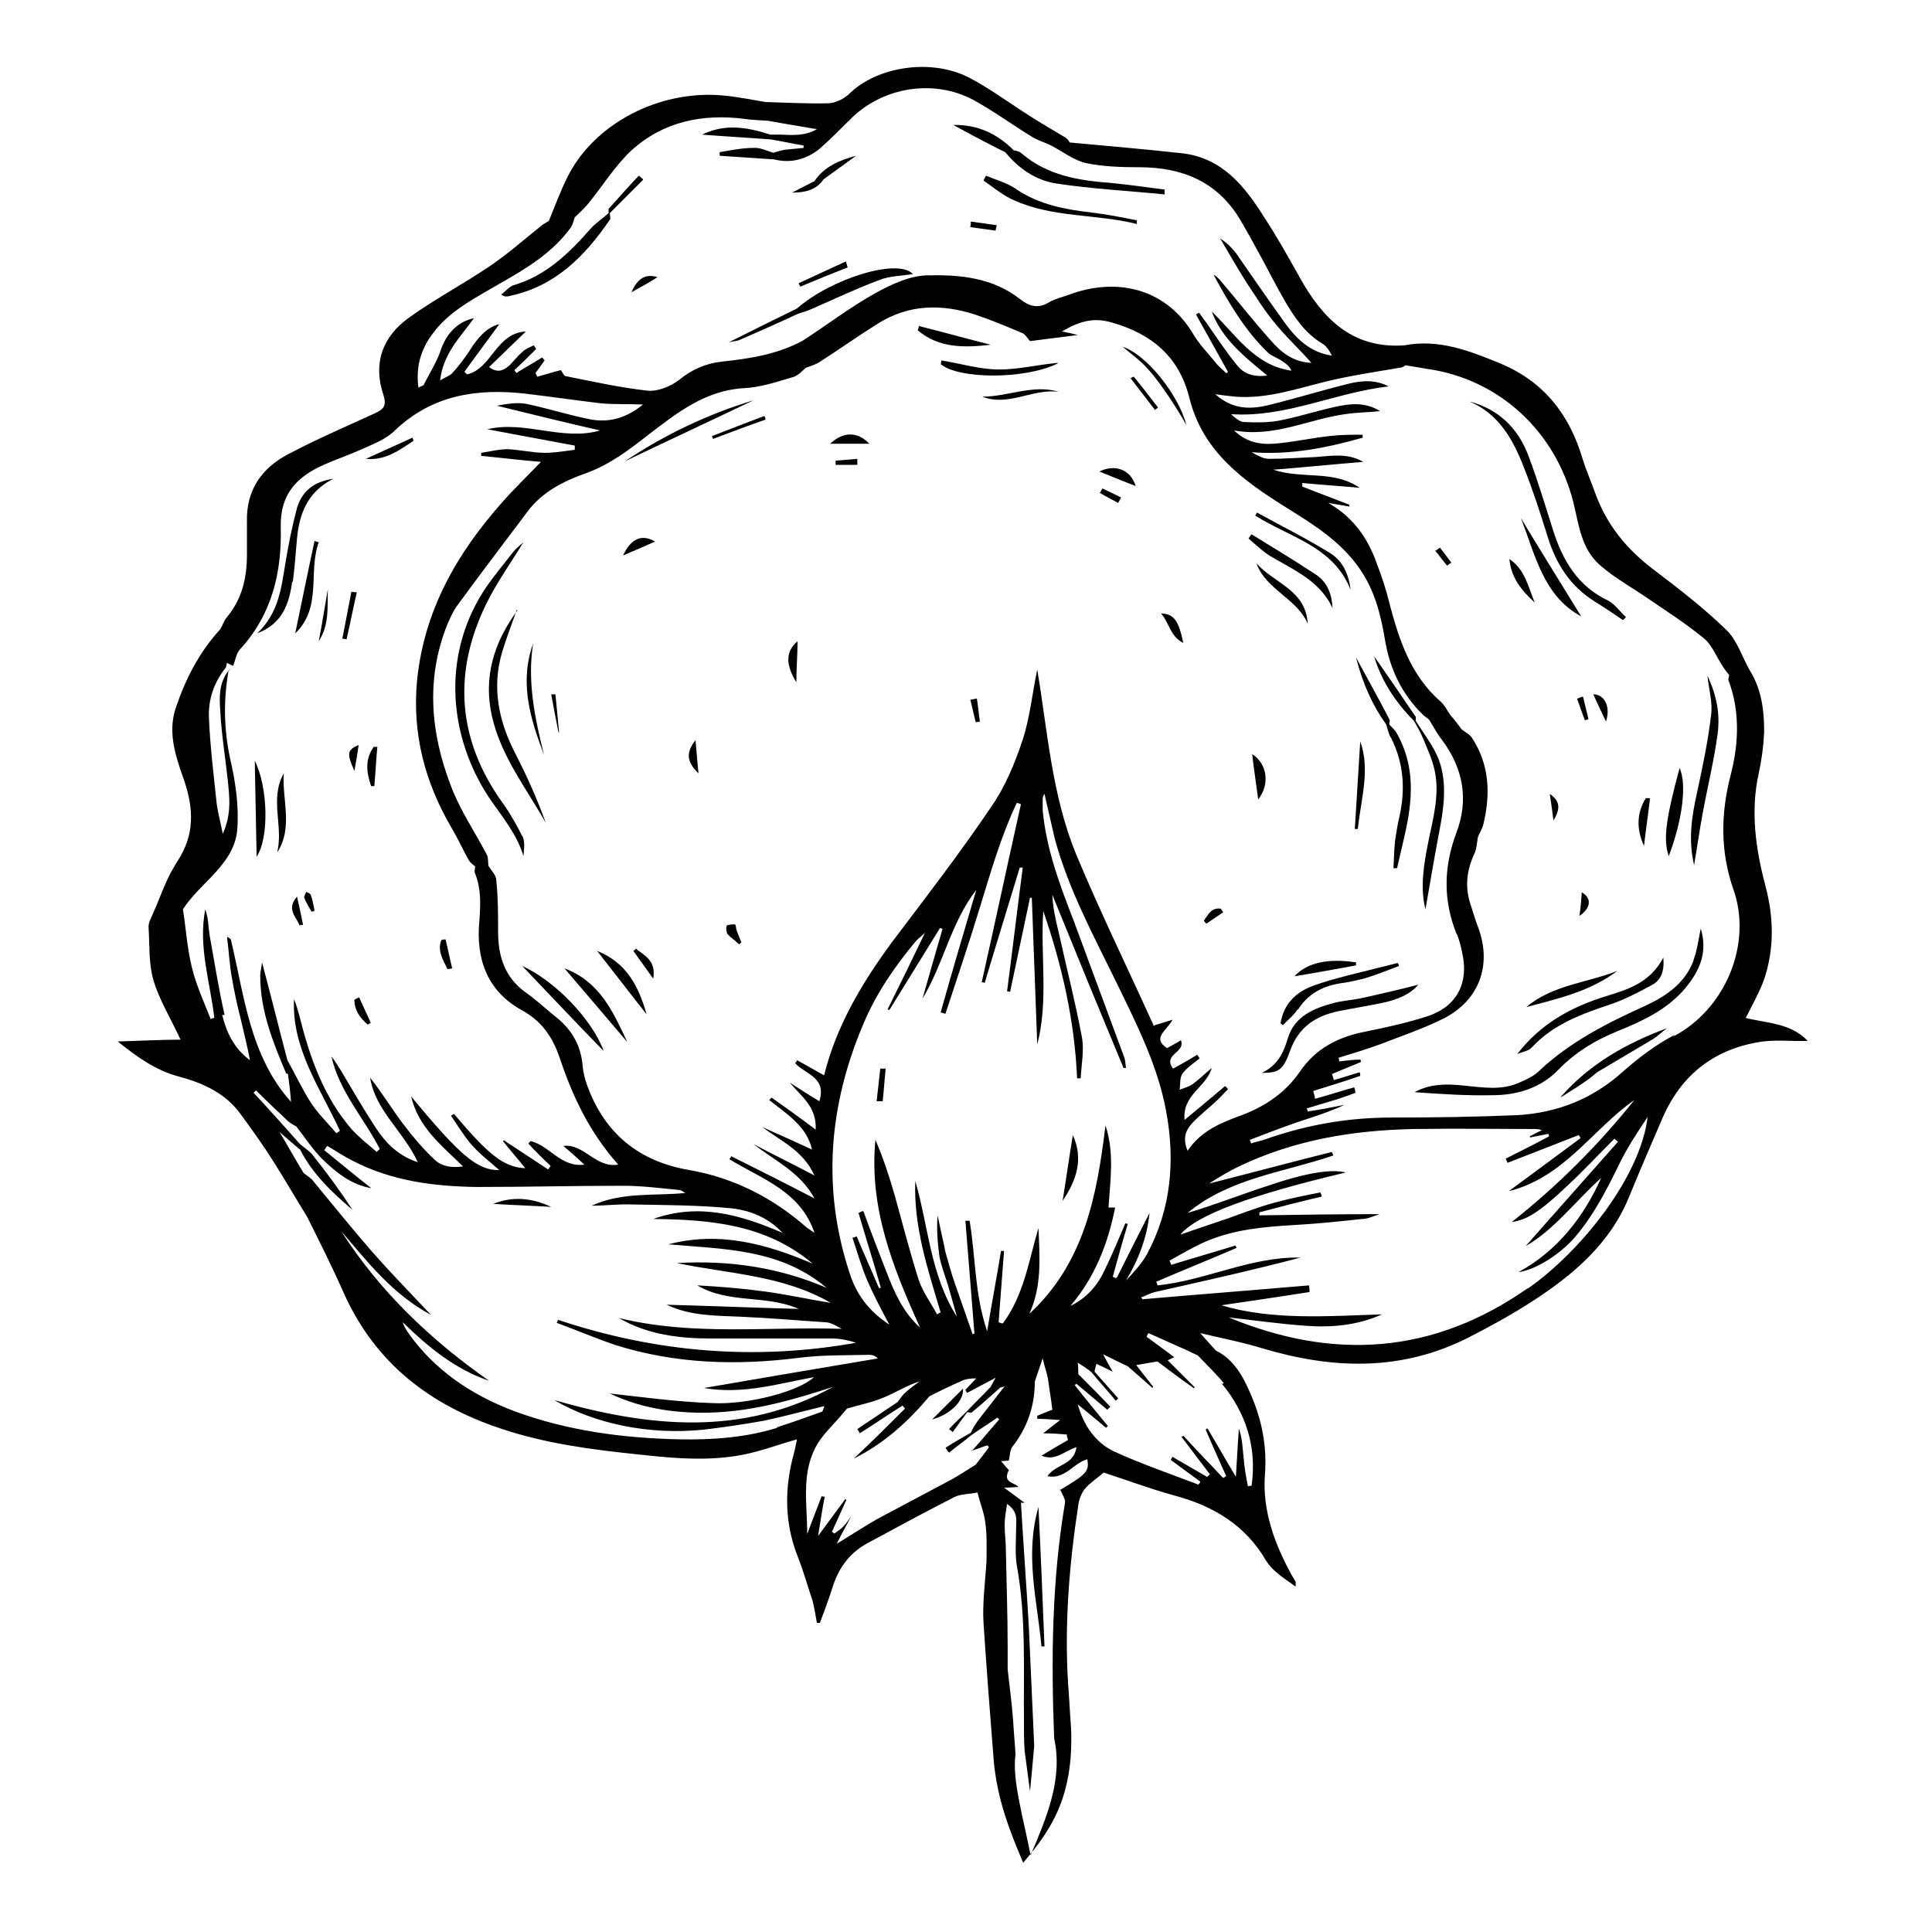 <?xml version="1.0" encoding="UTF-8"?>
<svg id="Capa_1" data-name="Capa 1" xmlns="http://www.w3.org/2000/svg" viewBox="0 0 32 32">
  <defs>
    <style>
      .cls-1 {
        stroke-width: 0px;
      }
    </style>
  </defs>
  <path class="cls-1" d="m28.91,16.87c.11-.22.23-.43.31-.65.17-.51.16-1.03.02-1.55-.16-.61-.25-1.23-.11-1.86.05-.23.08-.46.09-.69,0-.35-.04-.7-.24-1.02-.13-.23-.21-.5-.39-.67-.38-.37-.8-.69-1.22-1.01-.43-.33-.75-.72-.94-1.23-.07-.2-.16-.4-.22-.6-.22-.73-.64-1.27-1.36-1.57-.51-.21-1.02-.41-1.59-.3-.86.06-1.35-.44-1.73-1.12-.19-.34-.38-.68-.59-1-.32-.51-.69-.98-1.35-1.06-.62-.07-1.24-.12-1.87-.18-.02-.03-.04-.06-.07-.08-.2-.12-.41-.24-.61-.37-.33-.21-.64-.44-.98-.62-.63-.33-1.53-.19-1.99.26-.08.08-.22.15-.33.16-.35.01-.7-.01-1.06-.02-.24-.04-.48-.09-.72-.11-1.05-.09-2.12.47-2.56,1.35-.12.24-.21.49-.31.73-.03.02-.07.04-.1.06-.29.23-.57.48-.88.69-.43.29-.9.54-1.32.84-.47.33-.61.78-.44,1.29.06.19,0,.24-.15.31-.48.22-.97.43-1.44.68-.43.23-.68.59-.67,1.1,0,.19,0,.37,0,.56,0,.38-.08.73-.33,1.03-.05.06-.07.13-.11.2-.35.38-.58.83-.74,1.31-.13.39-.01.77.12,1.14.16.44.21.88-.04,1.31-.07.12-.15.24-.21.37-.09.19-.16.39-.25.59-.03.07-.07.14-.07.21.02.29,0,.6.08.88.1.34.29.64.45.99-.33,0-.68.02-1.04.03.31.25.63.48,1.01.58.41.11.78.28,1.03.63.19.26.37.51.54.78.19.3.37.61.56.92.21.42.42.84.61,1.27.52,1.15,1.42,1.84,2.59,2.23.74.25,1.51.35,2.28.43.64.07,1.29.13,1.93-.04.23-.06.45-.14.7-.21-.02.09-.03.16-.05.23-.16.58-.16,1.16.07,1.73.09.23.16.48.24.72.03.12.05.24.07.36.02,0,.03,0,.05,0,.07-.19.14-.37.2-.56.1-.33.27-.58.57-.75.48-.26.96-.52,1.45-.77.11-.06.26-.05.39-.08.04.17.11.33.13.5.03.21.02.42.02.63-.02.34-.07.69-.05,1.03.05.76.11,1.53.17,2.29.06.65.27,1.17.49,1.69,0,0,0,0,0-.01.43-.51.84-1.06.79-2.23-.02-.25-.03-.5-.05-.75-.06-.98.02-1.96.17-2.94.01-.09.05-.19.1-.26.09-.11.22-.19.32-.28.37.12.77.27,1.17.38.64.17,1.18.49,1.52,1.08.05.08.11.14.18.2.09.08.19.14.31.23,0-.07,0-.07,0-.08-.02-.04-.05-.08-.07-.12-.28-.51-.48-1.06-.44-1.64.04-.48-.05-.93-.24-1.36-.12-.28-.27-.56-.57-.71-.07-.08-.15-.16-.26-.29.37.09.7.15,1.02.25,1.17.35,2.31.39,3.43-.18.35-.18.7-.37,1.04-.59.68-.44,1.29-.95,1.61-1.73.18-.44.37-.88.56-1.32.32-.73.88-1.15,1.66-1.26.24-.03.49,0,.74-.01-.3-.32-.74-.29-1.1-.4ZM7.2,5.48c.29-.36.7-.56,1.09-.79.44-.25.87-.51,1.17-.93.03-.05.04-.11.06-.16.07-.07.14-.13.2-.2.25-.3.46-.65.74-.91.53-.48,1.18-.61,1.88-.52.13.02.25.02.38.03.27.05.53.09.81.14-.19.11-.39.1-.59.09-.06,0-.12,0-.18,0-.37-.12-.75-.19-1.13,0,.38.03.76.05,1.14.08.18.03.36.07.54.1v.04c-.1.01-.21.02-.31.03-.06.01-.12.03-.19.05-.11-.03-.22-.09-.33-.08-.19,0-.38.04-.56.07,0,.02,0,.04,0,.06.3.02.6.04.9.06.28.07.54,0,.76-.18.17-.15.34-.32.5-.48.53-.54,1.39-.68,2.05-.32.33.18.64.41.97.61.1.06.21.09.31.14.19.1.37.24.57.29.29.06.59.07.89.07.7,0,1.28.23,1.66.85.13.22.25.44.37.66.13.24.25.48.39.72.16.27.33.52.61.69.07.04.12.12.16.2-.35-.05-.58-.27-.77-.53-.28-.39-.55-.78-.82-1.17-.07-.09-.15-.17-.26-.24.14.24.28.48.43.72.16.24.31.49.5.71.18.22.39.41.58.63-.29-.01-.5-.17-.67-.37-.29-.32-.56-.67-.85-1.01-.03-.03-.06-.06-.1-.08.25.46.51.91.89,1.28.07.07.18.1.26.16.06.04.11.08.14.15-.62-.09-.92-.6-1.32-.98.17.45.53.74.92,1.06-.23.03-.39-.03-.5-.17-.19-.23-.35-.48-.52-.72-.04-.05-.07-.1-.11-.15-.01,0-.03.02-.05.03.18.32.35.63.53.95,0,0-.02.02-.03.02-.06-.06-.13-.11-.18-.18-.13-.16-.28-.31-.38-.49-.47-.76-1.29-.91-2.04-.63-.11.04-.24.07-.34.13-.18.11-.33.06-.48-.06-.45-.35-.98-.4-1.51-.39-.3,0-.62.15-.89.3-.41.23-.79.52-1.19.78-.42.23-.88.3-1.35.35-.26.03-.49.13-.7.3-.14.11-.36.2-.53.18-.45-.05-.9-.15-1.35-.24-.03,0-.05-.06-.08-.1-.12.03-.25.07-.39.11-.01-.02-.02-.04-.03-.06.05-.07.1-.14.15-.21-.01-.02-.03-.03-.04-.05-.14.09-.29.17-.43.26,0-.01-.02-.03-.03-.05.12-.11.24-.23.36-.35-.01-.02-.03-.04-.04-.06-.06.03-.14.06-.19.11-.08.07-.14.15-.21.22-.09.08-.19.14-.34.03.2-.19.39-.38.61-.59-.5.03-.56.61-.97.71-.02-.01-.03-.03-.05-.04.19-.26.38-.52.58-.79-.18.04-.34.19-.5.45-.08.12-.17.24-.27.35-.04.05-.11.07-.21.13.05-.45.34-.72.56-1.03-.28.06-.47.27-.56.56-.07.19-.18.36-.27.54,0,.02-.04.02-.09.05-.05-.38.06-.69.29-.96Zm16.93,9.99c.04.1.07.21.09.32.11.49-.09.88-.57,1.04-.34.11-.7.19-1.05.26-.45.09-.81.28-1.07.66-.24.35-.57.57-.96.72-.33.12-.67.25-.9.59-.08-.19-.04-.33.07-.45.11-.12.25-.23.37-.34.08-.07.15-.15.23-.23-.02-.02-.03-.04-.05-.05-.21.18-.43.36-.67.56-.04-.42.36-.54.45-.86-.11.09-.21.19-.32.27-.06.04-.14.06-.21.09.01-.09,0-.19.04-.26.07-.1.19-.18.29-.26-.01-.02-.03-.04-.04-.06-.13.08-.27.16-.4.23-.18-.24.21-.26.13-.47-.08.05-.16.09-.23.13-.26-.17,0-.29.09-.47-.13.04-.19.06-.26.08-.02,0-.04.02-.05.02-.43-.95-.89-1.89-1.29-2.85-.4-.98-.47-2.04-.64-3.05-.08.38-.12.79-.24,1.16-.13.39-.29.78-.52,1.11-.52.77-1.09,1.51-1.65,2.25-.5.68-.92,1.39-1.12,2.2-.15-.08-.3-.17-.45-.25,0,.02-.02.03-.03.05.16.18.53.23.4.63-.18-.11-.34-.21-.49-.31.19.23.45.4.43.78-.25-.19-.49-.36-.73-.53-.01.01-.03.03-.04.04.29.23.62.43.71.82-.28-.13-.55-.25-.82-.37.3.23.67.38.86.8-.36-.19-.69-.35-1.01-.52.36.28.78.47,1.01.9-.46-.24-.92-.47-1.38-.7,0,.02-.02.03-.03.05.54.33,1.18.53,1.41,1.22-.04-.03-.09-.06-.13-.09-.56-.49-1.2-.82-1.94-.95-.83-.14-1.4-.6-1.69-1.39-.04-.11-.07-.22-.08-.34-.03-.35-.19-.61-.46-.82-.16-.13-.31-.27-.48-.39-.35-.25-.46-.6-.46-1.01,0-.28,0-.57-.03-.85,0-.08-.08-.16-.13-.24-.01-.07,0-.14-.03-.19-.2-.38-.44-.73-.59-1.13-.34-.88-.42-1.78-.06-2.68.05-.11.1-.23.17-.32.38-.52.77-1.03,1.16-1.55.24-.32.59-.5.96-.63.39-.14.71-.38,1.04-.64.46-.35.93-.73,1.57-.77.27-.01.54-.1.81-.18.09-.02.16-.1.23-.16.09-.03.18-.06.25-.11.31-.2.62-.42.94-.62.51-.32,1.05-.33,1.61-.15.27.09.53.2.79.31.04.02.07.07.12.13.22-.03.48-.06.79-.1-.1-.03-.17-.04-.26-.06.27-.16.51-.24.82-.15.67.19,1.12.57,1.29,1.25.22.89.89,1.37,1.61,1.82.45.28.9.56,1.21,1.01.25.36.35.76.42,1.18.08.48.28.9.63,1.24.03.03.07.05.1.08.07.11.13.23.21.33.36.48.45,1,.24,1.55-.21.56-.22,1.12.01,1.68Zm-5.65,5.7s-.03-.02-.05-.02c.08-.29.16-.58.25-.88-.01,0-.03,0-.04-.01-.11.26-.22.52-.34.77-.12.26-.3.47-.57.6.4-.47.62-1.02.74-1.63-.02,0-.04,0-.05,0-.01,0-.03,0-.06,0,.03-.45.1-.91-.05-1.36-.14,1.16-.35,2.28-1.26,3.12.21-.46.17-.94.15-1.42-.16.54-.24,1.11-.59,1.58-.02,0-.05-.01-.07-.02.03-.39.06-.78.09-1.18-.02,0-.03,0-.05,0-.07.43-.15.85-.23,1.33-.21-.62-.19-1.23-.29-1.83-.02,0-.05,0-.07,0l.15,1.87s-.02,0-.03.01c-.1-.28-.19-.55-.29-.83-.06-.17-.11-.35-.16-.53-.04-.2-.09-.41-.13-.61-.02.23,0,.46.03.68.03.16.09.31.14.47.05.18.1.35.15.53-.44-.69-.47-1.49-.69-2.25-.03.76.21,1.47.42,2.18-.02,0-.04.02-.06.03-.1-.19-.23-.36-.3-.56-.15-.47-.27-.94-.4-1.41-.09-.31-.19-.62-.32-.92-.11,1.12.29,2.12.74,3.11-.28-.25-.43-.59-.56-.93-.13-.33-.26-.67-.38-1-.03,0-.05.02-.08.03.12.41.25.82.37,1.24-.01,0-.02,0-.03.01-.12-.29-.25-.57-.37-.86-.02,0-.04.02-.07.02.08.24.15.49.25.72.1.23.22.46.36.72-.35-.23-.55-.51-.66-.86-.46-1.4-.34-2.78.23-4.12.21-.5.51-.94.86-1.36.04-.05.1-.09.16-.15-.21.44-.41.85-.62,1.27,0,0,.02,0,.03.01.28-.45.56-.91.84-1.36.01,0,.03.01.04.02-.11.38-.22.76-.33,1.15.35-.58.47-1.26.89-1.8-.2.68-.4,1.35-.59,2.03.03,0,.05.02.08.02.19-.58.39-1.17.57-1.76.18-.59.35-1.18.61-1.73.02,0,.05.01.07.02-.22.98-.43,1.97-.65,2.95.01,0,.03,0,.05.01.19-.64.39-1.28.58-1.91.02,0,.03,0,.05,0-.09.68-.17,1.37-.26,2.05.02,0,.03,0,.05.01.11-.52.22-1.04.33-1.56h.03c.03.81.06,1.62.09,2.43.19-.73.05-1.47.1-2.21.31.9.52,1.82.56,2.77.02,0,.04,0,.06,0,.01-.23.06-.46.02-.68-.11-.59-.26-1.17-.39-1.76-.05-.2-.09-.39-.1-.6.39.96.78,1.91,1.18,2.87.01,0,.02,0,.04,0-.01-.06-.01-.13-.03-.18-.28-.76-.56-1.51-.84-2.27-.23-.59-.45-1.18-.51-1.82,0-.06,0-.12,0-.17,0-.03,0-.06.03-.1.06.25.11.49.17.74.23.85.65,1.62,1.03,2.4.33.68.67,1.35.81,2.09.16.83.09,1.64-.31,2.39-.09.16-.22.3-.35.44.21-.35.35-.72.39-1.12-.18.35-.36.71-.54,1.07Zm-14.76-4.36c-.1-.44-.17-.89-.25-1.33-.02-.14-.02-.28-.07-.42-.12.62.08,1.2.15,1.8-.02,0-.04.01-.06.02-.11-.28-.24-.56-.31-.85-.08-.32-.1-.65-.15-.97.29-.45.85-.74.9-1.32.03-.39-.03-.8-.12-1.18-.1-.48-.11-.94-.03-1.42,0-.03.03-.05.05-.08-.21.21-.2.48-.18.74.02.37.08.73.12,1.1.03.29.07.58-.08.91-.04-.2-.08-.35-.1-.49-.05-.48-.11-.96-.13-1.44-.01-.29.08-.57.27-.81.02-.02.02-.06.03-.09l.1.05c.04-.09.05-.21.12-.28.53-.58.69-1.28.67-2.03-.01-.53.26-.82.71-1.02.2-.09.41-.16.61-.25.2-.09.42-.17.57-.32.62-.59,1.36-.7,2.16-.61.42.05.83.11,1.25.16.22.02.45.01.7.02-.28.23-.58.31-.9.24-.35-.07-.69-.18-1.03-.25-.16-.03-.33,0-.49.03.57.14,1.14.28,1.71.41-.63.18-1.24-.17-1.87-.02.48.09.97.18,1.45.27,0,.02,0,.05,0,.07-.16.02-.33.05-.49.05-.21,0-.41-.05-.62-.06-.15,0-.3.04-.44.06,0,.02,0,.04,0,.05.31.03.63.07.99.1-.24.25-.46.46-.66.69-.74.84-1.27,1.77-1.39,2.91-.09.9.13,1.72.58,2.48.1.17.18.35.27.51.03.05.07.08.11.11,0,.04-.02.09,0,.12.1.25.09.51.07.78-.06.62.12,1.16.7,1.48.33.18.51.44.63.79.21.63.49,1.23.97,1.77-.38.06-.56-.35-.91-.31.12.1.23.2.35.31-.39.05-.57-.31-.89-.39-.01.01-.03.03-.04.04.12.13.24.25.37.37-.01.02-.03.04-.04.06-.24-.16-.49-.32-.73-.48,0,0-.01,0-.02.01.12.15.25.3.37.45-.35-.02-.59-.2-1.18-.9-.02.01-.03.02-.05.03.11.16.21.33.34.48.13.15.29.27.46.42-.36.01-.66-.25-1.46-1.22.12.51.49.8.86,1.16-.21.03-.37-.01-.48-.12-.19-.18-.35-.37-.51-.58-.19-.25-.35-.52-.55-.77.09.55.55.88.79,1.4-.33-.11-.53-.32-.69-.56-.21-.32-.4-.65-.59-.97-.05-.07-.09-.15-.15-.22.13.58.54,1.02.8,1.53-.02.02-.03.03-.05.05-.14-.12-.29-.24-.41-.37-.47-.54-.7-1.2-.87-1.88-.03-.1-.05-.19-.09-.28-.04.82.44,1.48.76,2.18-.02.01-.04.03-.06.04-.14-.17-.31-.33-.43-.52-.14-.22-.25-.46-.38-.69-.14-.53-.27-1.06-.42-1.62-.01.09-.03.15-.03.22,0,.58.21,1.1.43,1.62,0,0,.02,0,.03.01.02.15.04.31.05.46-.68-.76-.77-1.74-.99-2.66,0-.02-.01-.05-.07-.07.03.22.04.45.08.67.04.23.09.47.15.7.05.22.11.45.15.67-.26-.19-.39-.46-.46-.75Zm9.15,6.84c-.52.16-1.06.2-1.61.19-.94-.02-1.86-.14-2.75-.47-.71-.27-1.32-.68-1.76-1.31-.03-.05-.06-.09-.08-.16.42.41.87.78,1.43.97-.97-.68-1.81-1.48-2.45-2.48.43.5.84,1.04,1.49,1.39-.35-.37-.67-.7-.97-1.04-.34-.39-.67-.8-1-1.2-.04-.04-.09-.07-.14-.11-.13-.21-.25-.43-.4-.68.14.12.24.21.34.29.21.41.53.71.87,1-.21-.32-.43-.62-.67-.92-.06-.07-.15-.12-.22-.19-.2-.23-.41-.46-.61-.68-.05-.05-.09-.1-.14-.15.01-.01.03-.03.04-.04.17.17.35.34.52.5.04.04.1.07.15.1.14.18.27.38.43.54.23.22.47.42.81.48-.27-.21-.52-.42-.78-.63.02-.02.03-.05.05-.07.14.08.27.17.41.24.65.34,1.35.43,2.07.44.81,0,1.61-.02,2.42-.02.31,0,.62.04.93.07.03,0,.07.03.1.05-.52.05-1.05-.02-1.55.21.23,0,.45-.03.68-.02.53.01,1.07.01,1.6.06.33.03.64.15.88.41-.69-.3-1.39-.5-2.14-.23.95.01,1.87.09,2.64.74-.77-.33-1.55-.54-2.39-.32.91.08,1.85.07,2.62.72-.79-.34-1.62-.46-2.48-.41.86.18,1.76.2,2.55.66-.37-.06-.73-.14-1.1-.19-.37-.05-.74-.08-1.11-.1.52.31,1.14.15,1.68.39-.73-.02-1.46-.05-2.19-.07.4.19.82.18,1.25.2.46.02.91.06,1.37.09.1,0,.19.06.28.11-1.23-.04-2.47.12-3.69-.18.48.28,1.01.34,1.54.34.66,0,1.33,0,2,0,.13,0,.26.03.39.07-1.68.3-3.32.16-4.94-.38,0,.02-.01.03-.02.05.33.12.65.26.98.37.99.31,2,.34,3.03.21.38-.05.77-.04,1.16-.05.05,0,.1.01.15.06-.95.16-1.9.32-2.88.49.64.11,1.22-.07,1.82-.18-.22.22-1.06.46-1.68.43-.58-.02-1.17-.1-1.7-.16.54.26,1.17.35,1.82.31.65-.04,1.27-.22,1.88-.42-1.5.83-3.05.67-4.62.22.68.4,1.59.58,2.47.49.34-.04.68-.09,1.01-.15.33-.07.66-.16.99-.24,0,.03-.02.06-.03.09-.25.09-.5.18-.75.26Zm3.22.38c.13-.04.19-.07.26-.09.01,0,.02.02.03.03-.07.1-.15.2-.22.29-.13.08-.25.16-.39.24-.41.22-.83.44-1.24.66-.21.12-.41.25-.67.41.09-.19.17-.32.24-.46,0,0,0,0,0,0-.04.06-.08.12-.13.17-.04.05-.1.08-.15.12-.01-.01-.03-.02-.04-.03.08-.18.16-.35.24-.53,0,0-.01,0-.02-.01-.14.19-.28.38-.45.61.04-.25.07-.45.11-.65-.02,0-.03,0-.05-.01-.08.21-.16.41-.24.63,0-.52-.11-1.04.18-1.51.1-.16.24-.29.36-.43.04-.05.08-.09.12-.14.2-.06.41-.1.6-.18.2-.08.38-.2.6-.27-.09.07-.18.13-.26.21-.04.04-.07.09-.1.13-.22.15-.45.3-.67.45.01.02.03.04.04.07.24-.15.47-.31.71-.46.01.02.02.03.04.05-.28.28-.56.56-.85.83.5-.25.9-.61,1.25-1.03.17-.09.34-.17.52-.25.08-.04.16-.05.26-.05-.06.06-.12.13-.18.19.01.02.02.04.03.05.15-.08.3-.16.47-.25-.04.07-.06.11-.08.15-.13.14-.27.27-.4.41-.1.1-.2.19-.29.29.02.02.04.03.06.05.08-.11.16-.22.24-.33.03,0,.07.02.08,0,.16-.13.31-.27.47-.41.02,0,.05-.01.07-.02-.15.19-.3.39-.45.58-.04.06-.08.12-.11.19-.14.08-.28.16-.42.25.02.03.04.06.06.08.12-.1.25-.19.37-.29.14-.1.29-.19.43-.29.01.01.02.02.03.03-.14.16-.28.33-.46.53Zm1.47.64c.03.08.09.16.08.22-.22,1.3-.23,2.6-.18,3.9.15.69-.13,1.32-.39,1.94h0c-.12-.62-.31-1.26-.25-1.67-.01-.19-.03-.38-.04-.57-.02-.28-.06-.56-.09-.84,0-.13,0-.25,0-.38,0-.54-.02-1.07-.03-1.6,0-.14-.02-.27-.02-.41,0-.11.02-.21.04-.35.19.13.15.27.15.4,0,.21-.02.41.01.61.16.87.11,1.74.12,2.61,0,.15,0,.31.01.46l.09.68s.07-.73.07-.75c-.03-.66-.06-1.33-.09-1.99-.04-.68-.09-1.36-.13-2.04.02,0,.04,0,.06,0-.1-.07-.2-.15-.34-.25.11,0,.17-.01.24-.01-.07-.08-.27-.07-.16-.28-.03-.03-.07-.08-.13-.15.08,0,.13-.01.13-.01.02-.1.02-.18.06-.23.25-.32.37-.68.37-1.08.04-.12.08-.23.13-.38.03.13.07.24.09.35.02.16.05.32.07.5-.06.02-.15.06-.25.1,0,.02,0,.03,0,.05.11,0,.22.01.38.02-.12.09-.19.15-.28.22.15,0,.27.01.39.02,0,.03.01.06.02.09-.14.08-.29.17-.44.26.23.1.38-.08.58-.14-.04.3-.35.28-.48.48.29.06.43-.22.66-.28.03.2,0,.24-.47.52Zm2.68-1.75c.4.49.58,1.05.49,1.69-.02,0-.04,0-.06.01-.03-.15-.06-.31-.07-.46-.02-.16-.02-.33-.08-.5-.02.25-.03.5-.05.8-.18-.3-.32-.55-.47-.8-.01,0-.02.01-.03.02.11.26.23.52.34.77-.02.01-.03.02-.05.03-.22-.23-.44-.46-.66-.7,0,0-.02.02-.03.02.16.21.31.41.47.62-.01.01-.03.03-.05.04-.19-.11-.38-.22-.57-.33-.01.02-.02.03-.03.05.16.12.33.24.49.36,0,.02-.02.03-.03.05-.47-.18-.94-.34-1.4-.55-.31-.15-.5-.43-.6-.78.17.14.32.26.47.39,0-.01.02-.02.03-.03-.19-.23-.37-.45-.55-.68,0,0,.02-.01.03-.02.17.14.34.29.51.43.02-.02.03-.03.05-.05-.17-.18-.35-.36-.53-.54,0-.06,0-.13-.01-.19.08.05.16.1.23.16.13.16.27.31.4.47.01-.01.03-.02.04-.04-.13-.15-.26-.29-.39-.44,0-.04.02-.08.03-.13.07.03.15.07.27.13-.07-.12-.1-.18-.16-.29.16.08.28.14.41.2.14.12.27.24.41.36,0,0,0-.01.01-.02-.09-.12-.19-.24-.28-.36.11-.02.23-.04.35-.06.2.15.4.3.6.44,0,0,.01,0,.02-.01-.15-.15-.3-.3-.45-.45.03-.01.06-.03.11-.05-.16-.12-.31-.23-.46-.34.01-.02.02-.04.03-.06.21.09.42.19.63.28.06.03.12.06.19.09.14.15.3.3.43.46Zm5.06-1.58c-1.56,1.09-3.21,1.2-4.95.48.44.05.86.11,1.29.14.43.03.85-.01,1.25-.19-.91.03-1.82.1-2.66-.15.46-.07.96-.14,1.46-.22,0-.04,0-.07-.01-.11-.92.08-1.84.15-2.76.23,0-.01-.01-.02-.02-.03.08-.03.15-.07.23-.09.8-.18,1.61-.36,2.41-.57-.82-.02-1.57.38-2.37.46,0-.02-.01-.04-.02-.06.44-.19.89-.37,1.33-.56,0-.01-.01-.03-.02-.04-.35.11-.71.21-1.06.32-.01-.03-.02-.05-.03-.07.2-.11.4-.23.61-.32.47-.2.96-.24,1.46-.27.37-.02.75-.06,1.12-.1.1,0,.19-.05.29-.08-.66,0-1.33.01-1.99.02v-.05c.34-.09.68-.18,1.03-.26,0-.02-.01-.05-.02-.07-.25.05-.51.1-.76.17-.26.07-.52.17-.77.26-.26.09-.51.17-.79.27.27-.33,1.18-.66,2.74-1.03-.24-.06-.65,0-1.32.23-.43.14-.86.31-1.3.44.7-.58,1.59-.67,2.41-.95,0-.02-.01-.04-.02-.06-.68.17-1.35.35-2.02.52h-.01c.16-.1.32-.2.49-.28.92-.44,1.89-.6,2.9-.62.67-.01,1.34,0,2.01,0,.02,0,.05,0,.11.02-.09.04-.14.07-.2.1,0,0,0,.01,0,.02.11-.02.21-.04.31-.06,0,.01,0,.02.01.04-.24.13-.48.25-.72.37.01.02.02.05.03.07.39-.15.79-.31,1.18-.46.01.02.02.03.03.05-.39.29-.77.57-1.19.88.92-.23,1.39-1.03,2.08-1.51-.6.75-1.27,1.42-2.03,2.02.24-.03.47-.17.92-.6.27-.25.52-.52.78-.78.02.02.04.04.06.05-.52.59-1.04,1.17-1.53,1.73.47-.27.82-.74,1.25-1.13-.28.63-.72,1.21-1.37,1.56.26-.03.66-.27.92-.56.33-.38.55-.82.77-1.27.13-.26.29-.5.45-.74-.12,1-1.11,2.23-1.98,2.84Zm2.44-4.2c-.31.16-.6.38-.86.61-.5.45-1.08.68-1.74.72-.7.03-1.4.04-2.09.04-.72,0-1.41.12-2.09.36-.08.03-.16.04-.24.07,0-.02-.01-.04-.02-.06.26-.1.52-.2.78-.29.27-.09.53-.17.79-.29-.2.04-.41.08-.61.11,0-.02-.01-.04-.02-.05.13-.04.27-.08.4-.12.14-.04.28-.09.41-.14,0-.03-.01-.06-.02-.09-.22.06-.43.13-.65.19,0-.04-.02-.09-.03-.13.26-.08.52-.16.78-.25,0-.02,0-.04-.01-.06-.14.04-.28.09-.43.13,0-.03-.02-.07-.03-.1.16-.07.32-.13.48-.2,0-.01,0-.03-.01-.04-.12,0-.24.02-.35.03,0-.02,0-.04-.01-.06.23-.07.46-.14.68-.22.36-.14.72-.26,1.06-.43.59-.3.8-.88.58-1.49-.05-.13-.09-.26-.13-.39-.1-.29-.07-.57.06-.85.04-.08.04-.18.06-.28.03-.07.07-.13.09-.21.12-.5.1-.99-.19-1.43-.04-.06-.11-.09-.17-.14-.06-.08-.12-.16-.19-.24-.05-.07-.09-.16-.16-.22-.5-.44-.69-1.03-.85-1.64-.05-.21-.12-.42-.2-.63-.15-.43-.39-.78-.81-1.02.12.02.24.04.35.06,0,0,0-.02,0-.03-.26-.1-.52-.2-.78-.3,0-.02,0-.04,0-.06.32.03.63.05.95.08-.43-.3-.95-.14-1.43-.3.51-.04,1-.09,1.49-.13-.26-.15-.52-.1-.79-.08-.26.01-.52.03-.77.03-.1,0-.2-.06-.29-.11.63.05,1.24-.07,1.84-.24,0-.02,0-.03,0-.05-.18,0-.36,0-.53.02-.28.03-.56.09-.84.12-.26.03-.52.02-.76-.21.67.12,1.24-.19,1.84-.27.19-.03.38-.03.58-.05-.24-.15-.49-.13-.75-.07-.32.07-.62.17-.94.23-.18.03-.37.03-.56.02-.08,0-.15-.07-.22-.13.91.06,1.73-.36,2.61-.46-.21-.11-.43-.1-.64-.05-.45.11-.9.25-1.35.36-.29.07-.59.08-.88-.18.14.02.23.03.33.04.52.04,1.01-.13,1.5-.25.41-.1.82-.16,1.23-.23.03,0,.06-.02.09-.04.12.02.24.04.36.06,1.19.17,2.12,1.03,2.42,2.21.09.37.13.77.44,1.04.25.22.55.38.82.57.31.21.62.41.91.65.13.11.2.3.3.45.03.05.07.1.11.15,0,.03-.02.06-.01.09.19.51.17,1.03.04,1.55-.17.64-.18,1.28.04,1.91.32.9-.13,1.99-1,2.44Z"/>
  <path class="cls-1" d="m17.25,27.27s.03,0,.05,0c-.03-.76-.06-1.51-.1-2.31-.23.8-.02,1.55.05,2.31Z"/>
  <path class="cls-1" d="m8.65,13.85c-.09-.18-.19-.36-.31-.53-.77-1.06-.85-2.19-.27-3.35.17-.34.4-.66.6-.99-.05.05-.12.1-.16.15-.17.22-.35.43-.5.66-.71,1.11-.56,2.44.09,3.42.21.31.46.6.57.97.01-.12.03-.24-.02-.34Z"/>
  <path class="cls-1" d="m8.57,10.11c-.39.53-.57,1.11-.42,1.76.15.66.57,1.19.89,1.76-.14-.39-.31-.77-.5-1.14-.28-.54-.4-1.1-.22-1.7.07-.23.16-.46.24-.69Z"/>
  <path class="cls-1" d="m22.1,16.61c-.34.09-.66.22-.77.59-.07.23-.16.44-.43.57.28,0,.35-.04.47-.37.14-.39.42-.57.79-.65.25-.05.5-.09.74-.14.24-.05.46-.14.59-.3-.27.07-.57.14-.88.21-.17.04-.35.05-.51.09Z"/>
  <path class="cls-1" d="m23.44,11.86c-.23-.34-.47-.69-.68-.99.11.38.34.75.66,1.07.05.09.11.19.15.29.07.17.15.34.19.52.09.4-.02.79-.1,1.18-.08.39-.14.78-.05,1.13.07-.39.14-.82.22-1.24.08-.41.15-.84,0-1.24-.09-.23-.25-.43-.38-.64,0-.02,0-.06,0-.07Z"/>
  <path class="cls-1" d="m23.04,12.22c.21.42.24.85.14,1.3-.03.13-.05.25-.07.38-.02.16-.02.32-.03.48.02,0,.04,0,.06,0,.04-.17.08-.35.12-.52.14-.6.19-1.18-.14-1.74-.03-.04-.07-.08-.11-.12,0-.03.02-.06,0-.09-.17-.33-.35-.65-.55-1.02.11.43.27.79.5,1.11.02.07.04.15.07.21Z"/>
  <path class="cls-1" d="m21.5,16.72c.16-.25.39-.38.68-.43.15-.02.29-.05.44-.09.19-.06.37-.13.55-.2,0-.02-.01-.03-.02-.05-.11.03-.21.05-.32.08-.35.09-.72.17-1.06.29-.29.1-.51.3-.56.63l.04.03c.08-.09.18-.16.24-.26Z"/>
  <path class="cls-1" d="m8.65,16c.46.48.9.95,1.35,1.41-.19-.52-.8-1.16-1.35-1.41Z"/>
  <path class="cls-1" d="m22.07,10.06c-.01-.22-.09-.42-.27-.54-.35-.23-.71-.45-1.07-.67-.02.02-.03.04-.05.07.13.11.26.24.41.32.38.22.78.4.98.83Z"/>
  <path class="cls-1" d="m17.52,6.01c-.33.03-.65.11-.97.11-.32,0-.64-.1-.96-.15,0,.02,0,.04-.01.06.29.25,1.39.26,1.94-.01Z"/>
  <path class="cls-1" d="m9.35,16.04c.36.42.7.82,1.04,1.22-.23-.49-.45-1-1.04-1.22Z"/>
  <path class="cls-1" d="m10.35,7.64c.71-.34,1.42-.67,2.13-1.01-.76.23-1.47.57-2.13,1.01Z"/>
  <path class="cls-1" d="m9.89,15.75c.29.37.55.71.82,1.05-.13-.45-.32-.85-.82-1.05Z"/>
  <path class="cls-1" d="m16.41,5.71c-.4-.1-.79-.21-1.19-.31,0,.02-.01.04-.02.07.35.3.78.29,1.21.24Z"/>
  <path class="cls-1" d="m20.81,9.33c.16.44.67.58.85,1-.03-.56-.56-.67-.85-1Z"/>
  <path class="cls-1" d="m22.37,9.77c-.03-.26-.13-.48-.34-.61-.39-.24-.81-.45-1.21-.67-.01.02-.02.03-.03.05.57.36,1.3.51,1.58,1.23Z"/>
  <path class="cls-1" d="m8.83,10.66c-.23.64-.05,1.24.18,1.84-.15-.6-.28-1.21-.18-1.84Z"/>
  <path class="cls-1" d="m22.46,16v-.06c-.45-.07-.81,0-1.02.23.37-.06.69-.12,1.02-.18Z"/>
  <path class="cls-1" d="m22.53,12.28c-.03.47-.06.96-.09,1.45.02,0,.04,0,.05,0,.05-.49.21-.98.04-1.45Z"/>
  <path class="cls-1" d="m18.59,5.74c.14.12.3.23.42.37.13.14.24.3.35.46.1.15.2.31.29.47-.13-.51-.68-1.19-1.07-1.3Z"/>
  <path class="cls-1" d="m16.27,6.57c.43.17.84-.14,1.27-.08-.43-.13-.84.08-1.27.08Z"/>
  <path class="cls-1" d="m20.74,12.49c.03.27.07.52.1.75.19-.24.16-.58-.1-.75Z"/>
  <path class="cls-1" d="m18.21,7.81c.2.08.39.16.6.24-.08-.27-.34-.37-.6-.24Z"/>
  <path class="cls-1" d="m13.19,11.3c0-.23.02-.45.02-.68-.2.17-.2.39-.02.68Z"/>
  <path class="cls-1" d="m13.75,7.35c.21,0,.41,0,.65,0-.2-.21-.44-.2-.65,0Z"/>
  <path class="cls-1" d="m10.32,9.2c.19-.08.35-.15.53-.23-.22-.13-.4-.05-.53.23Z"/>
  <path class="cls-1" d="m19.23,10.16c.14.16.15.38.37.49-.08-.37-.15-.48-.37-.49Z"/>
  <path class="cls-1" d="m11.57,12.81c-.02-.17-.03-.34-.05-.55-.16.2-.15.36.05.55Z"/>
  <path class="cls-1" d="m10.54,15.71s-.03.03-.05.04c.1.14.2.28.33.46.05-.31-.15-.38-.29-.5Z"/>
  <path class="cls-1" d="m11.79,7.22l.02.05c.29-.11.58-.22.87-.32,0-.02-.01-.04-.02-.06-.29.11-.58.22-.86.33Z"/>
  <path class="cls-1" d="m12.18,15.31s-.11,0-.14.02c-.02.03-.01.11.01.14.05.06.13.11.19.17.01,0,.02-.02.04-.03-.03-.07-.05-.13-.08-.2-.01-.03-.01-.1-.03-.1Z"/>
  <path class="cls-1" d="m18.73,6.27c.13.17.27.35.4.52l.05-.04c-.13-.17-.26-.34-.4-.51-.02,0-.04.02-.06.03Z"/>
  <path class="cls-1" d="m9.26,12.13c-.02-.21-.04-.42-.06-.63h-.07c.04.22.08.43.12.63,0,0,0,0,0,0Z"/>
  <path class="cls-1" d="m16.07,11.58c.03.13.06.25.09.38.02,0,.05,0,.07-.01-.02-.13-.03-.26-.05-.38l-.11.02Z"/>
  <path class="cls-1" d="m18.21,8.16c.1.06.2.11.31.17.02-.03.03-.06.05-.09l-.31-.15s-.03.05-.04.07Z"/>
  <path class="cls-1" d="m13.84,7.63s0,.05,0,.07c.12,0,.24,0,.36,0,0-.03,0-.07,0-.1-.12.01-.24.02-.36.03Z"/>
  <path class="cls-1" d="m19.94,15.25s.02.03.04.05c.09-.06.19-.13.28-.19-.01-.02-.03-.04-.04-.06-.16-.02-.21.1-.28.2Z"/>
  <path class="cls-1" d="m28.05,15.91c-.14.37-.44.58-.78.74-.64.29-1.26.6-1.78,1.09-.08.08-.19.13-.3.18-.31.15-.63.09-.95.06-.28-.03-.56-.03-.81.11.43.03.86.06,1.29.05.41,0,.8-.12,1.09-.42.28-.29.61-.49.98-.64.42-.17.83-.36,1.13-.72.23-.28.37-.59.25-.98-.04.19-.06.36-.12.52Z"/>
  <path class="cls-1" d="m25.24,7.74c.15.38.28.78.4,1.17.14.44.37.8.77,1.05.16.1.31.2.47.31.02-.02.04-.03.05-.05-.1-.09-.18-.21-.29-.27-.51-.24-.76-.67-.92-1.18-.13-.41-.25-.81-.4-1.21-.17-.46-.49-.78-.98-.91.49.21.72.63.9,1.09Z"/>
  <path class="cls-1" d="m25.13,17.46c.08-.04.19-.05.24-.11.36-.39.84-.56,1.32-.72.23-.08.46-.2.68-.32.14-.08.2-.22.18-.45-.22.42-.59.53-.95.64-.58.18-1.09.46-1.47.96Z"/>
  <path class="cls-1" d="m28.34,11.85c-.05.43-.14.85-.23,1.27-.09.4-.15.79-.05,1.21.05-.3.09-.58.14-.85.08-.44.19-.88.25-1.33.04-.31-.01-.62-.17-.96.03.26.09.46.06.66Z"/>
  <path class="cls-1" d="m26.19,10.21c-.33-.54-.67-1.08-1-1.63.24.61.37,1.29,1,1.63Z"/>
  <path class="cls-1" d="m25.86,18.17c.14-.09.29-.18.43-.28.06-.04.12-.1.18-.14.3-.18.61-.36.91-.54.08-.05.15-.12.23-.18-.67.25-1.28.59-1.76,1.14Z"/>
  <path class="cls-1" d="m26.79,16.08c-.5.2-1.07.23-1.51.6.53-.14,1.06-.26,1.51-.6Z"/>
  <path class="cls-1" d="m27.82,12.72c-.24.88-.27,1.2-.18,1.46.23-.61.3-1.19.18-1.46Z"/>
  <path class="cls-1" d="m25,9.26c.03.31.2.52.42.72-.11-.26-.16-.55-.42-.72Z"/>
  <path class="cls-1" d="m27.33,13.22h-.07c-.15.24-.16.51-.03.79.03-.26.07-.53.1-.79Z"/>
  <path class="cls-1" d="m26.39,11.5c.07.16.14.3.21.45.08-.24-.02-.45-.21-.45Z"/>
  <path class="cls-1" d="m25.67,13.15c.02.14.04.27.06.44.12-.2.11-.32-.06-.44Z"/>
  <path class="cls-1" d="m26.2,14.78c-.01.14-.02.26-.04.39.19-.13.21-.29.04-.39Z"/>
  <path class="cls-1" d="m26.12,11.57l.13.36s.04-.01.06-.02c-.03-.12-.06-.25-.09-.37-.03,0-.06.02-.09.03Z"/>
  <path class="cls-1" d="m23.77,9.12c.07.08.13.17.2.25.02-.02.05-.04.07-.05-.06-.08-.13-.17-.19-.25l-.07.05Z"/>
  <path class="cls-1" d="m4.85,9.64c.03-.24.05-.49.07-.73.04-.4.17-.76.6-.98-.34.05-.52.22-.6.48-.08.3-.14.6-.19.9-.07.42-.11.84-.47,1.18.42-.16.53-.49.58-.86Z"/>
  <path class="cls-1" d="m4.22,12.6c.01.53.02,1.05.03,1.59.21-.31.19-1.15-.03-1.59Z"/>
  <path class="cls-1" d="m4.89,10.49c.45-.43.21-1.02.39-1.51-.02,0-.05-.01-.07-.02-.11.5-.21,1.01-.32,1.53Z"/>
  <path class="cls-1" d="m4.7,12.81c-.24.42,0,.88-.11,1.31.27-.41.08-.87.11-1.31Z"/>
  <path class="cls-1" d="m6.15,13.02s.04,0,.05,0c.02-.22.03-.44.05-.65-.02,0-.04,0-.06,0-.15.21-.12.43-.04.66Z"/>
  <path class="cls-1" d="m6.85,7.3s-.01-.03-.02-.05c-.26.12-.51.23-.77.35.32.03.55-.14.79-.3Z"/>
  <path class="cls-1" d="m5.91,9.81s-.06,0-.09-.01c-.05.26-.1.52-.15.78.02,0,.04,0,.07.01.06-.26.11-.52.17-.78Z"/>
  <path class="cls-1" d="m6.09,16.97s.04-.02.05-.03c-.06-.14-.13-.28-.19-.42-.03.01-.05.02-.08.04,0,.17.09.3.22.41Z"/>
  <path class="cls-1" d="m7.49,16.04c-.04-.16-.07-.32-.11-.48-.02,0-.04,0-.07.01-.07.18.03.33.1.48.02,0,.04,0,.07-.01Z"/>
  <path class="cls-1" d="m5.43,9.76c-.05.28-.09.55-.15.86.18-.28.14-.58.15-.86Z"/>
  <path class="cls-1" d="m4.97,15.32s.04,0,.05,0c-.03-.15-.06-.29-.1-.47-.19.22,0,.34.04.48Z"/>
  <path class="cls-1" d="m5.87,12.77c.03-.16.05-.28.07-.43-.19.08-.2.14-.07.43Z"/>
  <path class="cls-1" d="m5.07,14.78s-.04.07-.03.09c.03.08.08.16.12.23.02,0,.04-.01.05-.02-.02-.09-.03-.17-.06-.25,0-.03-.05-.04-.08-.06Z"/>
  <path class="cls-1" d="m17.77,18.8c-.06.36-.11.72-.17,1.09.23-.34.35-.69.17-1.09Z"/>
  <path class="cls-1" d="m14.52,18.24s.07,0,.1,0c.02-.18.03-.36.05-.54-.03,0-.06,0-.09,0-.02.18-.04.36-.06.54Z"/>
  <path class="cls-1" d="m8.17,19.94c.32.02.64.03.96.05-.32-.15-.64-.18-.96-.05Z"/>
  <path class="cls-1" d="m15.95,23c-.19.19-.35.35-.51.51.3-.08.53-.31.51-.51Z"/>
  <path class="cls-1" d="m16.8,2.5c-.28-.29-.62-.44-1.01-.43.22.12.44.24.66.35.07.04.14.07.2.1.22.27.51.47.85.52.59.09,1.19.12,1.79.18,0-.03,0-.05,0-.08-.3-.04-.59-.08-.89-.11-.53-.04-1.05-.12-1.48-.49-.03-.03-.08-.04-.12-.05Z"/>
  <path class="cls-1" d="m13.2,5.11c-.37.18-.73.36-1.13.56.08-.02.14-.02.18-.04.32-.14.64-.28.96-.43.08-.03.17-.05.25-.09.37-.16.72-.33,1.1-.47.17-.07.37-.07.56-.1-.24-.27-1.35.07-1.92.57Z"/>
  <path class="cls-1" d="m16.83,3.13c-.15-.1-.33-.15-.5-.22-.01.03-.03.05-.04.08.16.11.31.24.49.32.65.3,1.37.23,2.05.4v-.06c-.24-.05-.5-.1-.75-.13-.44-.05-.86-.13-1.24-.38Z"/>
  <path class="cls-1" d="m13.25,4.75c.26-.11.53-.22.79-.32-.01-.03-.02-.07-.03-.1-.26.12-.52.24-.78.36,0,.02.02.04.03.06Z"/>
  <path class="cls-1" d="m10.65,2.97s-.04-.04-.07-.06c-.17.18-.33.36-.5.55,0,.01,0,.05,0,.07-.1.09-.21.16-.3.26-.35.4-.73.77-1.26.93-.08.02-.14.1-.22.16.04.02.06.03.07.03.03,0,.05,0,.08-.01.75-.16,1.24-.66,1.65-1.26.02-.02,0-.07,0-.11.18-.18.37-.37.55-.55Z"/>
  <path class="cls-1" d="m10.46,4.84c.18-.1.31-.17.43-.25-.2-.06-.33.02-.43.25Z"/>
  <path class="cls-1" d="m13.64,2.97c.18-.13.36-.26.54-.39-.27.07-.53.18-.69.42-.12.06-.25.13-.37.19.21,0,.4-.04.52-.22Z"/>
  <path class="cls-1" d="m16.06,3.76l.43.06s.01-.06.02-.09c-.14-.02-.29-.04-.43-.06,0,.03,0,.06-.01.09Z"/>
</svg>